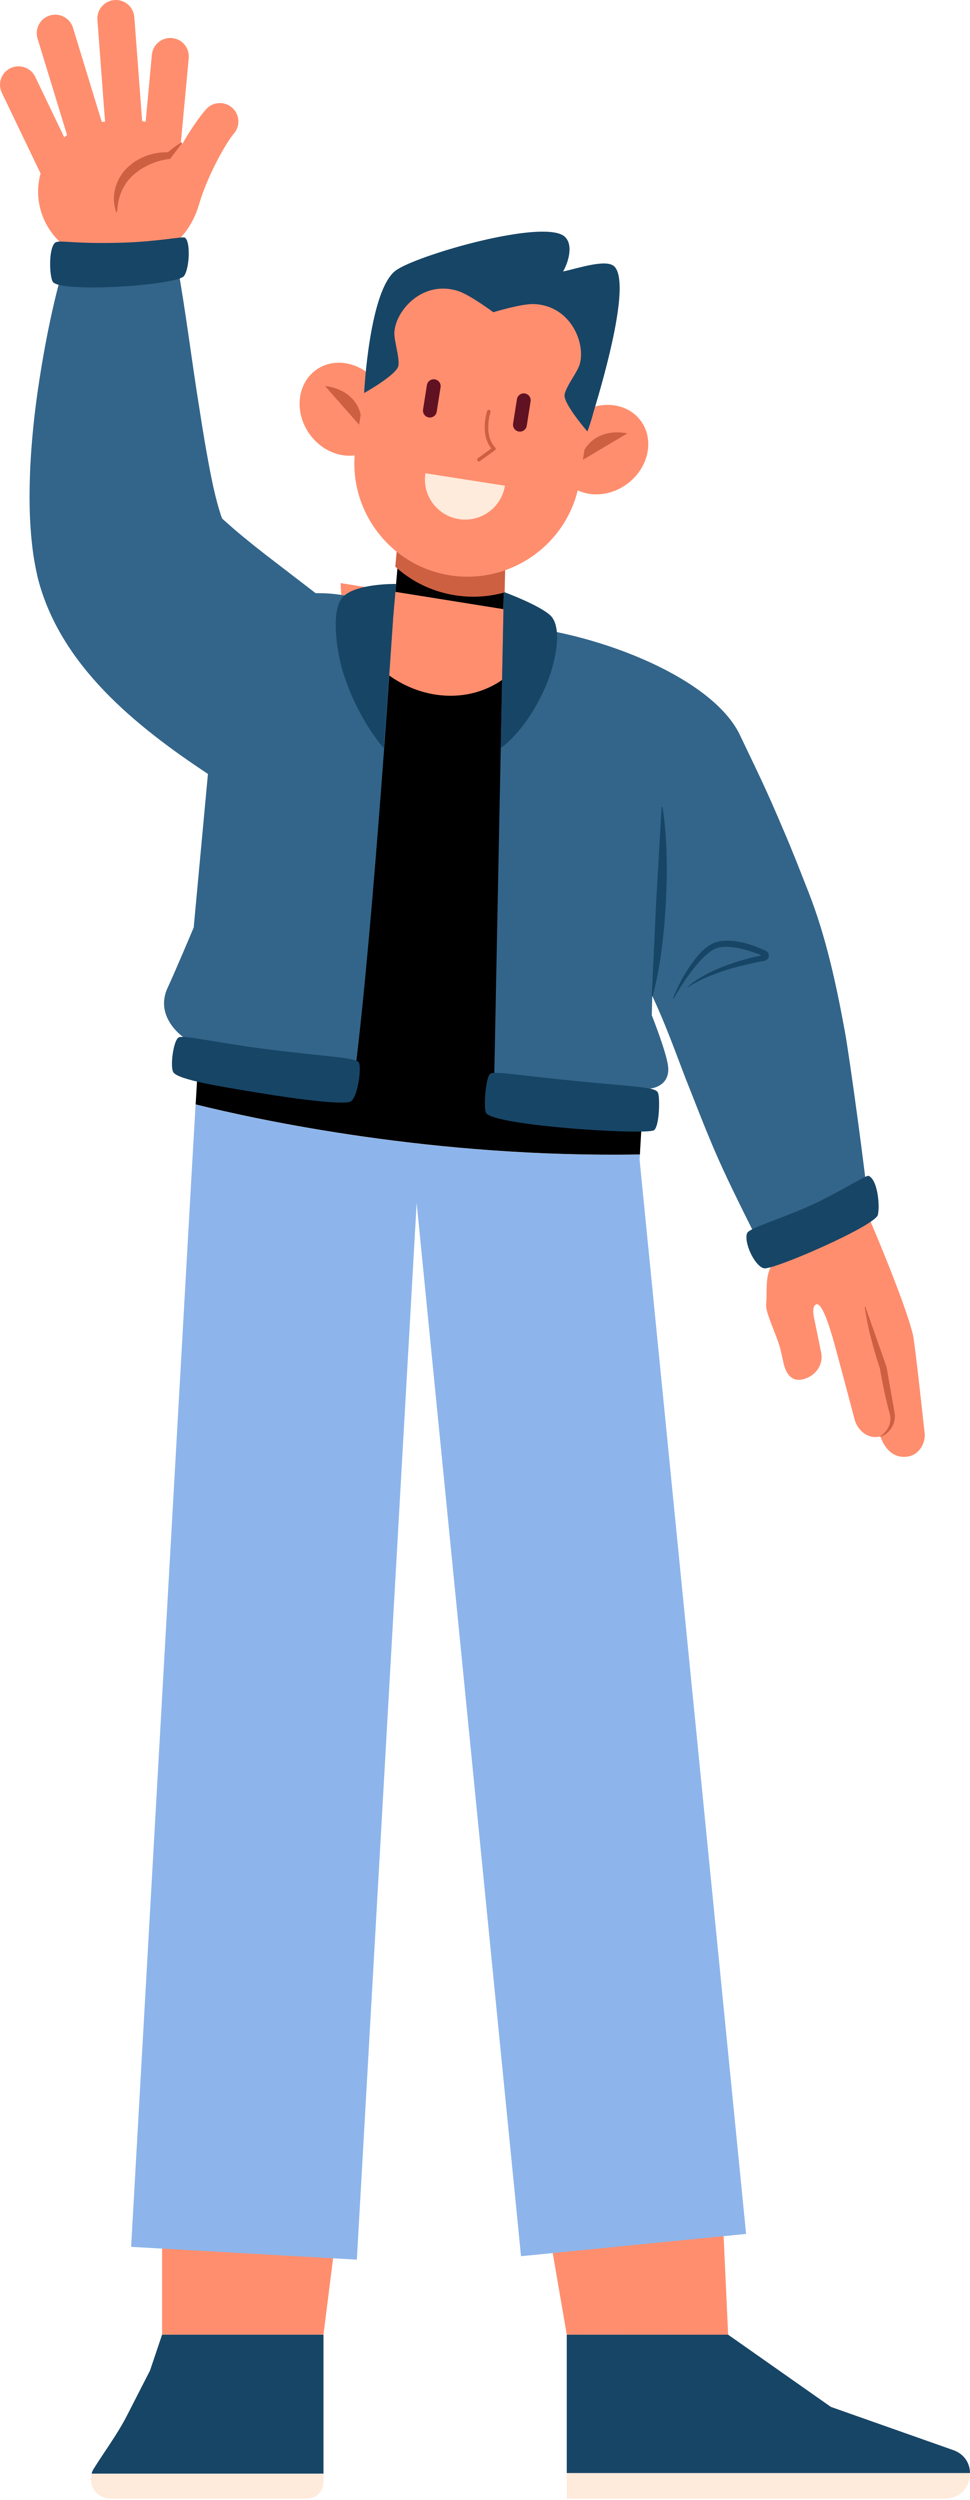 <svg width="272" height="701" viewBox="0 0 272 701" fill="none" xmlns="http://www.w3.org/2000/svg">
<path d="M141.099 175.161L110.239 173.373L112.87 142.855L141.574 144.515L141.099 175.161Z" fill="#FF8E6E"/>
<path d="M141.099 175.161L110.239 173.373L112.87 142.855L141.574 144.515L141.099 175.161Z" fill="black"/>
<path d="M142.047 143.359L141.501 166.121C136.47 167.51 131.042 167.754 125.615 166.535C119.904 165.276 114.894 162.573 110.842 158.891L112.444 141.651L142.047 143.359Z" fill="#CE6042"/>
<path d="M86.61 121.443C90.825 127.624 98.667 129.636 104.127 125.939C109.587 122.241 110.598 114.232 106.385 108.052C102.171 101.873 94.328 99.859 88.868 103.557C83.408 107.256 82.398 115.264 86.61 121.443Z" fill="#FF8E6E"/>
<path d="M91.135 108.249C91.135 108.249 101.871 108.871 101.531 120.041L91.135 108.249Z" fill="#CE6042"/>
<path d="M176.145 135.472C170.232 140.065 162.149 139.583 158.09 134.394C154.031 129.205 155.534 121.274 161.447 116.68C167.36 112.087 175.444 112.569 179.503 117.758C183.562 122.947 182.059 130.878 176.145 135.472Z" fill="#FF8E6E"/>
<path d="M175.903 121.529C175.903 121.529 165.492 118.839 162.377 129.572L175.903 121.529Z" fill="#CE6042"/>
<path d="M126.194 161.322C108.937 158.618 97.037 142.334 99.75 125.136L103.948 98.515C106.661 81.315 122.999 69.455 140.255 72.159C157.512 74.863 169.412 91.147 166.699 108.347L162.501 134.967C159.79 152.165 143.452 164.025 126.194 161.322Z" fill="#FF8E6E"/>
<path d="M120.243 117.052C119.189 116.886 118.462 115.892 118.628 114.841L119.709 107.979C119.876 106.929 120.873 106.204 121.927 106.37C122.981 106.535 123.708 107.529 123.542 108.58L122.46 115.442C122.294 116.493 121.297 117.216 120.243 117.052Z" fill="#601222"/>
<path d="M145.488 121.006C144.434 120.841 143.707 119.847 143.873 118.796L144.955 111.934C145.121 110.883 146.119 110.159 147.173 110.324C148.227 110.49 148.954 111.484 148.787 112.535L147.706 119.397C147.54 120.447 146.542 121.172 145.488 121.006Z" fill="#601222"/>
<path d="M137.069 115.418C137.069 115.418 134.884 122.035 138.505 125.833L134.287 128.897" stroke="#CE6042" stroke-miterlimit="10" stroke-linecap="round" stroke-linejoin="round"/>
<path d="M141.583 136.193C140.615 142.328 134.839 146.522 128.682 145.558C122.524 144.593 118.319 138.836 119.286 132.701L141.583 136.193Z" fill="#FFEBDB"/>
<path d="M172.399 74.848C170.287 72.421 162.302 75.187 157.905 76.124C159.767 72.831 161.058 67.212 157.206 65.665C148.812 62.295 116.554 71.775 111.001 75.833C103.522 81.299 102.105 110.208 102.105 110.208C102.105 110.208 111.355 105.032 111.719 102.53C112.082 100.028 110.406 95.409 110.595 93.024C111.081 86.885 118.558 78.564 128.301 81.545C131.686 82.581 138.331 87.553 138.331 87.553C138.331 87.553 146.271 85.104 149.807 85.266C159.988 85.734 164.213 96.079 162.595 102.024C161.964 104.332 158.824 108.119 158.322 110.596C157.817 113.072 164.71 120.981 164.71 120.981C164.71 120.981 165.569 118.841 166.458 115.448C169.854 104.3 176.67 79.753 172.399 74.848Z" fill="#174566"/>
<path d="M90.707 654.621V693.618H25.683C25.809 693.113 26.016 692.642 26.299 692.201C29.41 687.227 32.93 682.539 35.599 677.33C37.225 674.167 42.073 664.676 42.073 664.676L45.453 654.621H90.707Z" fill="#174566"/>
<path d="M90.707 693.618V696.057C90.707 698.576 88.671 700.606 86.161 700.606H30.988C27.689 700.606 25.731 698.151 25.51 695.553C25.463 694.909 25.51 694.248 25.684 693.618H90.707Z" fill="#FFEBDB"/>
<path d="M45.451 654.621V611.057L95.874 613.615L90.708 654.621H45.451Z" fill="#FF8E6E"/>
<path d="M158.926 654.621V693.461H271.999C271.983 690.849 270.562 688.221 267.436 687.056L232.981 674.89L204.181 654.652L158.926 654.621Z" fill="#174566"/>
<path d="M158.926 693.461V700.606H265.005C269.204 700.606 271.716 697.458 271.968 694.153C271.985 693.916 271.999 693.696 271.999 693.461H158.926Z" fill="#FFEBDB"/>
<path d="M158.92 654.621L151.436 611.057L202.295 613.615L204.181 654.652L158.92 654.621Z" fill="#FF8E6E"/>
<path d="M209.215 626.394L146.1 632.639L116.835 337.342L100.066 633.604L36.768 630.017L53.702 329.531L54.853 309.668C72.445 314.037 121.749 324.725 179.439 323.705L179.347 325.162L209.215 626.394Z" fill="#8DB5EB"/>
<path d="M218.81 378.26C219.236 380.041 219.522 381.323 219.522 381.323C219.813 382.735 220.73 388.259 225.708 386.599C228.888 385.548 230.962 382.502 230.255 379.227L228.344 369.86C228.198 369.206 227.562 366.364 228.806 365.772C230.763 364.809 233.475 374.923 234.447 378.559C235.538 382.486 239.522 397.565 239.522 397.565C240.143 400.462 242.806 403.722 246.913 402.785L246.919 402.81C247.032 403.313 248.999 409.403 254.708 408.391C257.941 407.817 259.81 404.327 259.196 401.112C259.196 401.112 256.568 376.698 256.014 374.346C253.875 365.264 243.957 342.14 243.957 342.14L216.148 355.232C214.513 358.396 215.182 361.938 214.831 365.818C214.612 368.135 218.024 374.872 218.81 378.26Z" fill="#FF8E6E"/>
<path d="M242.678 366.469L248.595 383.269L248.602 383.298L250.444 393.782L250.897 396.409C251.028 397.317 250.897 398.237 250.605 399.091C250.02 400.815 248.628 402.202 246.967 402.896C246.918 402.916 246.861 402.894 246.841 402.845C246.823 402.803 246.838 402.756 246.874 402.73L246.889 402.719C248.35 401.667 249.353 400.267 249.582 398.743C249.733 398.011 249.715 397.223 249.534 396.62L248.867 394.071C248.456 392.34 248.036 390.61 247.694 388.866C247.358 387.12 246.989 385.381 246.728 383.622L246.798 383.89C245.857 381.075 244.991 378.233 244.266 375.343C243.878 373.907 243.559 372.447 243.255 370.981C242.998 369.499 242.662 368.046 242.494 366.533L242.492 366.511C242.486 366.459 242.525 366.411 242.576 366.406C242.623 366.4 242.665 366.428 242.678 366.469Z" fill="#CE6042"/>
<path d="M2.949 19.104C5.542 17.879 8.645 18.966 9.876 21.533L18.006 38.476C18.27 38.263 18.544 38.087 18.806 37.888L10.527 10.798C9.694 8.067 11.243 5.169 13.983 4.338C16.74 3.514 19.631 5.052 20.464 7.783L28.548 34.205C28.632 34.194 28.701 34.178 28.787 34.165L29.454 34.116L27.313 5.56C27.097 2.718 29.249 0.229 32.099 0.014C34.965 -0.197 37.448 1.944 37.663 4.785L39.863 33.974C40.19 34.038 40.508 34.083 40.835 34.147L42.587 15.35C42.848 12.495 45.376 10.407 48.224 10.664C51.103 10.928 53.18 13.458 52.922 16.299L50.727 39.88C50.869 40.029 51.006 40.21 51.149 40.359C54.251 34.742 57.511 30.942 57.738 30.688C59.614 28.521 62.891 28.297 65.065 30.165C67.219 32.046 67.464 35.301 65.573 37.464C63.494 39.858 58.182 49.169 55.818 57.293C53.262 66.074 46.699 72.03 37.938 72.724L31.865 73.193C21.085 74.043 11.595 65.949 10.737 55.221C10.562 52.945 10.81 50.739 11.376 48.643L0.511 26.006C-0.732 23.421 0.374 20.331 2.949 19.104Z" fill="#FF8E6E"/>
<path d="M32.545 59.396C31.905 57.424 31.713 55.227 32.247 53.08C32.475 51.999 32.923 50.966 33.429 49.95C34.056 49.024 34.633 48.01 35.48 47.249C35.868 46.828 36.29 46.455 36.737 46.114C37.179 45.767 37.601 45.382 38.096 45.124C39.052 44.541 40.053 44.072 41.067 43.666C43.162 42.948 45.21 42.586 47.497 42.713L46.298 43.358C46.996 42.759 47.679 42.149 48.436 41.593C49.163 41.018 49.959 40.492 50.794 39.999L50.838 39.973C50.9 39.935 50.982 39.957 51.019 40.019C51.046 40.066 51.043 40.124 51.012 40.164L47.767 44.476C47.736 44.518 47.691 44.541 47.643 44.548L47.63 44.55C43.829 45.02 40.108 46.586 37.292 49.153C36.562 49.774 35.994 50.544 35.393 51.287C34.914 52.11 34.359 52.898 34.046 53.809C33.244 55.558 32.996 57.492 32.821 59.404C32.813 59.476 32.748 59.531 32.674 59.524C32.62 59.518 32.576 59.482 32.559 59.433L32.545 59.396Z" fill="#CE6042"/>
<path d="M185.25 224.022L179.495 322.594L179.441 323.705C121.751 324.724 72.447 314.037 54.855 309.667L54.928 308.63L60.262 216.794C61.76 191.305 83.681 171.841 109.256 173.316L141.626 175.192C167.199 176.666 186.728 198.533 185.25 224.022Z" fill="#FFEBDB"/>
<path d="M185.25 224.022L179.495 322.594L179.441 323.705C121.751 324.724 72.447 314.037 54.855 309.667L54.928 308.63L60.262 216.794C61.76 191.305 83.681 171.841 109.256 173.316L141.626 175.192C167.199 176.666 186.728 198.533 185.25 224.022Z" fill="black"/>
<path d="M151.398 172.442C149.827 186.552 137.953 196.421 123.521 194.946C108.049 193.344 95.517 179.27 95.535 163.503L151.398 172.442Z" fill="#FF8E6E"/>
<path d="M58.306 217.015V217.013C58.01 216.814 58.156 216.913 58.306 217.015Z" fill="#174566"/>
<path d="M89.233 166.325H88.502C84.191 163.011 77.944 158.205 77.944 158.205C73.304 154.691 68.737 151.031 65.576 148.318L62.288 145.405C62.16 145.059 62.032 144.731 61.905 144.331C60.48 140.07 59.237 134.135 58.178 128.163C57.064 122.155 56.114 115.819 55.109 109.41C53.154 96.629 51.291 81.645 48.642 68.517L19.286 69.847C15.249 82.591 12.563 96.137 10.627 109.283C9.604 116.329 8.873 123.448 8.49 130.858C8.179 138.323 8.088 145.824 9.239 154.763C9.549 157.003 9.988 159.424 10.591 162.028C16.802 186.553 38.102 203.631 58.306 217.013C58.622 217.226 58.461 217.118 58.306 217.015L54.313 260.081C54.313 260.081 49.232 272.178 47.016 276.942C43.195 285.161 51.337 290.758 51.337 290.758L51.233 294.206L99.538 300.728C104.872 257.96 110.239 173.373 110.239 173.373C103.955 167.383 94.843 166.325 89.233 166.325Z" fill="#33658A"/>
<path d="M98.438 308.795C96.922 309.948 83.398 308.245 71.97 306.345C61.393 304.586 50.224 302.8 48.649 300.728C47.613 299.366 48.576 291.876 50.048 290.923C51.316 290.102 60.574 292.382 74.977 294.215C92.954 296.502 100.42 296.467 100.771 298.21C101.255 300.63 100.235 307.428 98.438 308.795Z" fill="#174566"/>
<path d="M111.069 163.743C111.069 163.743 99.779 163.517 96.135 167.405C92.553 171.226 94.582 183.328 96.135 188.323C100.362 201.925 107.605 209.759 107.605 209.759L110.238 173.373L111.069 163.743Z" fill="#174566"/>
<path d="M14.958 79.21C13.91 78.317 13.473 70.171 15.329 68.162C16.347 67.061 19.394 68.474 34.2 68.052C44.101 67.769 51.203 66.242 51.841 66.637C53.459 67.638 53.178 75.092 51.64 77.352C49.842 79.988 18.358 82.105 14.958 79.21Z" fill="#174566"/>
<path d="M243.96 342.131L216.157 355.24C210.658 344.006 203.68 330.788 199.022 319.354C196.629 313.655 194.455 307.902 192.171 302.203C188.956 293.791 186.647 287.302 182.902 279.237L182.767 284.668C182.767 284.668 186.93 295.15 187.347 299.053C187.959 304.807 182.259 305.251 182.259 305.251L182.179 308.495C163.265 307.523 138.55 304.022 138.55 304.022L141.099 175.163C141.391 175.181 142.246 175.252 144.074 175.394C168.809 177.706 199.974 190.36 207.463 206.054C212.834 217.343 214.716 220.984 219.593 232.527C222.096 238.28 224.343 244.125 226.736 250.188C231.631 262.659 234.518 276.133 236.947 289.405C238.078 295.539 242.828 329.641 243.96 342.131Z" fill="#33658A"/>
<path d="M141.242 165.974C141.242 165.974 152.867 170.239 154.913 173.236C157.766 177.415 155.328 186.828 153.329 191.663C147.889 204.831 140.414 209.757 140.414 209.757L141.097 175.159L141.242 165.974Z" fill="#174566"/>
<path d="M214.207 355.636C211.554 354.952 208.514 348.319 209.501 345.772C210.042 344.375 218.45 341.941 226.526 338.36C234.92 334.638 242.856 329.418 243.55 329.702C246.086 330.738 246.772 337.963 246.173 340.627C245.474 343.736 216.614 356.259 214.207 355.636Z" fill="#174566"/>
<path d="M182.766 279.228L184.006 252.797L185.519 226.38C185.522 226.306 185.588 226.249 185.661 226.253C185.727 226.256 185.778 226.306 185.787 226.368L185.791 226.395C186.465 230.845 186.843 235.282 186.918 239.7C187.02 241.914 186.947 244.117 186.962 246.326L186.741 252.939C186.465 257.339 186.136 261.738 185.535 266.124C185 270.512 184.167 274.885 183.038 279.242L183.031 279.268C183.012 279.34 182.938 279.384 182.866 279.364C182.804 279.349 182.764 279.291 182.766 279.228Z" fill="#174566"/>
<path d="M188.728 279.92C189.203 278.627 189.787 277.389 190.401 276.162C191.011 274.933 191.643 273.704 192.4 272.549C193.14 271.382 193.911 270.23 194.769 269.114C195.624 267.996 196.543 266.894 197.714 265.958C198.298 265.487 198.912 265.026 199.65 264.649C200.386 264.243 201.302 264.021 202.052 263.901C203.625 263.668 205.125 263.766 206.572 263.965C209.478 264.404 212.083 265.412 214.71 266.596C215.461 266.933 215.795 267.814 215.457 268.562C215.245 269.032 214.809 269.34 214.336 269.42C212.534 269.709 210.668 270.157 208.846 270.596C207.005 271.009 205.178 271.492 203.379 272.065C201.587 272.655 199.829 273.334 198.072 274.046C196.338 274.805 194.674 275.708 193.046 276.746L193.034 276.753C192.992 276.781 192.935 276.768 192.908 276.726C192.882 276.688 192.891 276.637 192.926 276.608C195.876 274.102 199.373 272.362 202.953 270.962C206.554 269.591 210.266 268.527 214.054 267.792L214.014 268.091C211.542 267.016 208.939 266.184 206.285 265.727C204.959 265.511 203.603 265.4 202.277 265.569C200.934 265.687 199.751 266.363 198.699 267.197C196.596 268.879 194.888 271.018 193.282 273.187C191.693 275.375 190.226 277.658 188.887 280.009C188.863 280.052 188.807 280.067 188.763 280.043C188.722 280.021 188.708 279.974 188.722 279.934L188.728 279.92Z" fill="#174566"/>
<path d="M183.456 316.876C182.548 317.688 169.777 317.282 158.007 316.222C146.959 315.226 136.625 313.695 136.19 311.852C135.562 309.198 136.354 301.769 137.493 301.059C138.773 300.26 146.422 301.667 161.838 303.149C179.877 304.885 183.986 304.832 184.55 306.519C185.073 308.087 184.906 315.579 183.456 316.876Z" fill="#174566"/>
</svg>
